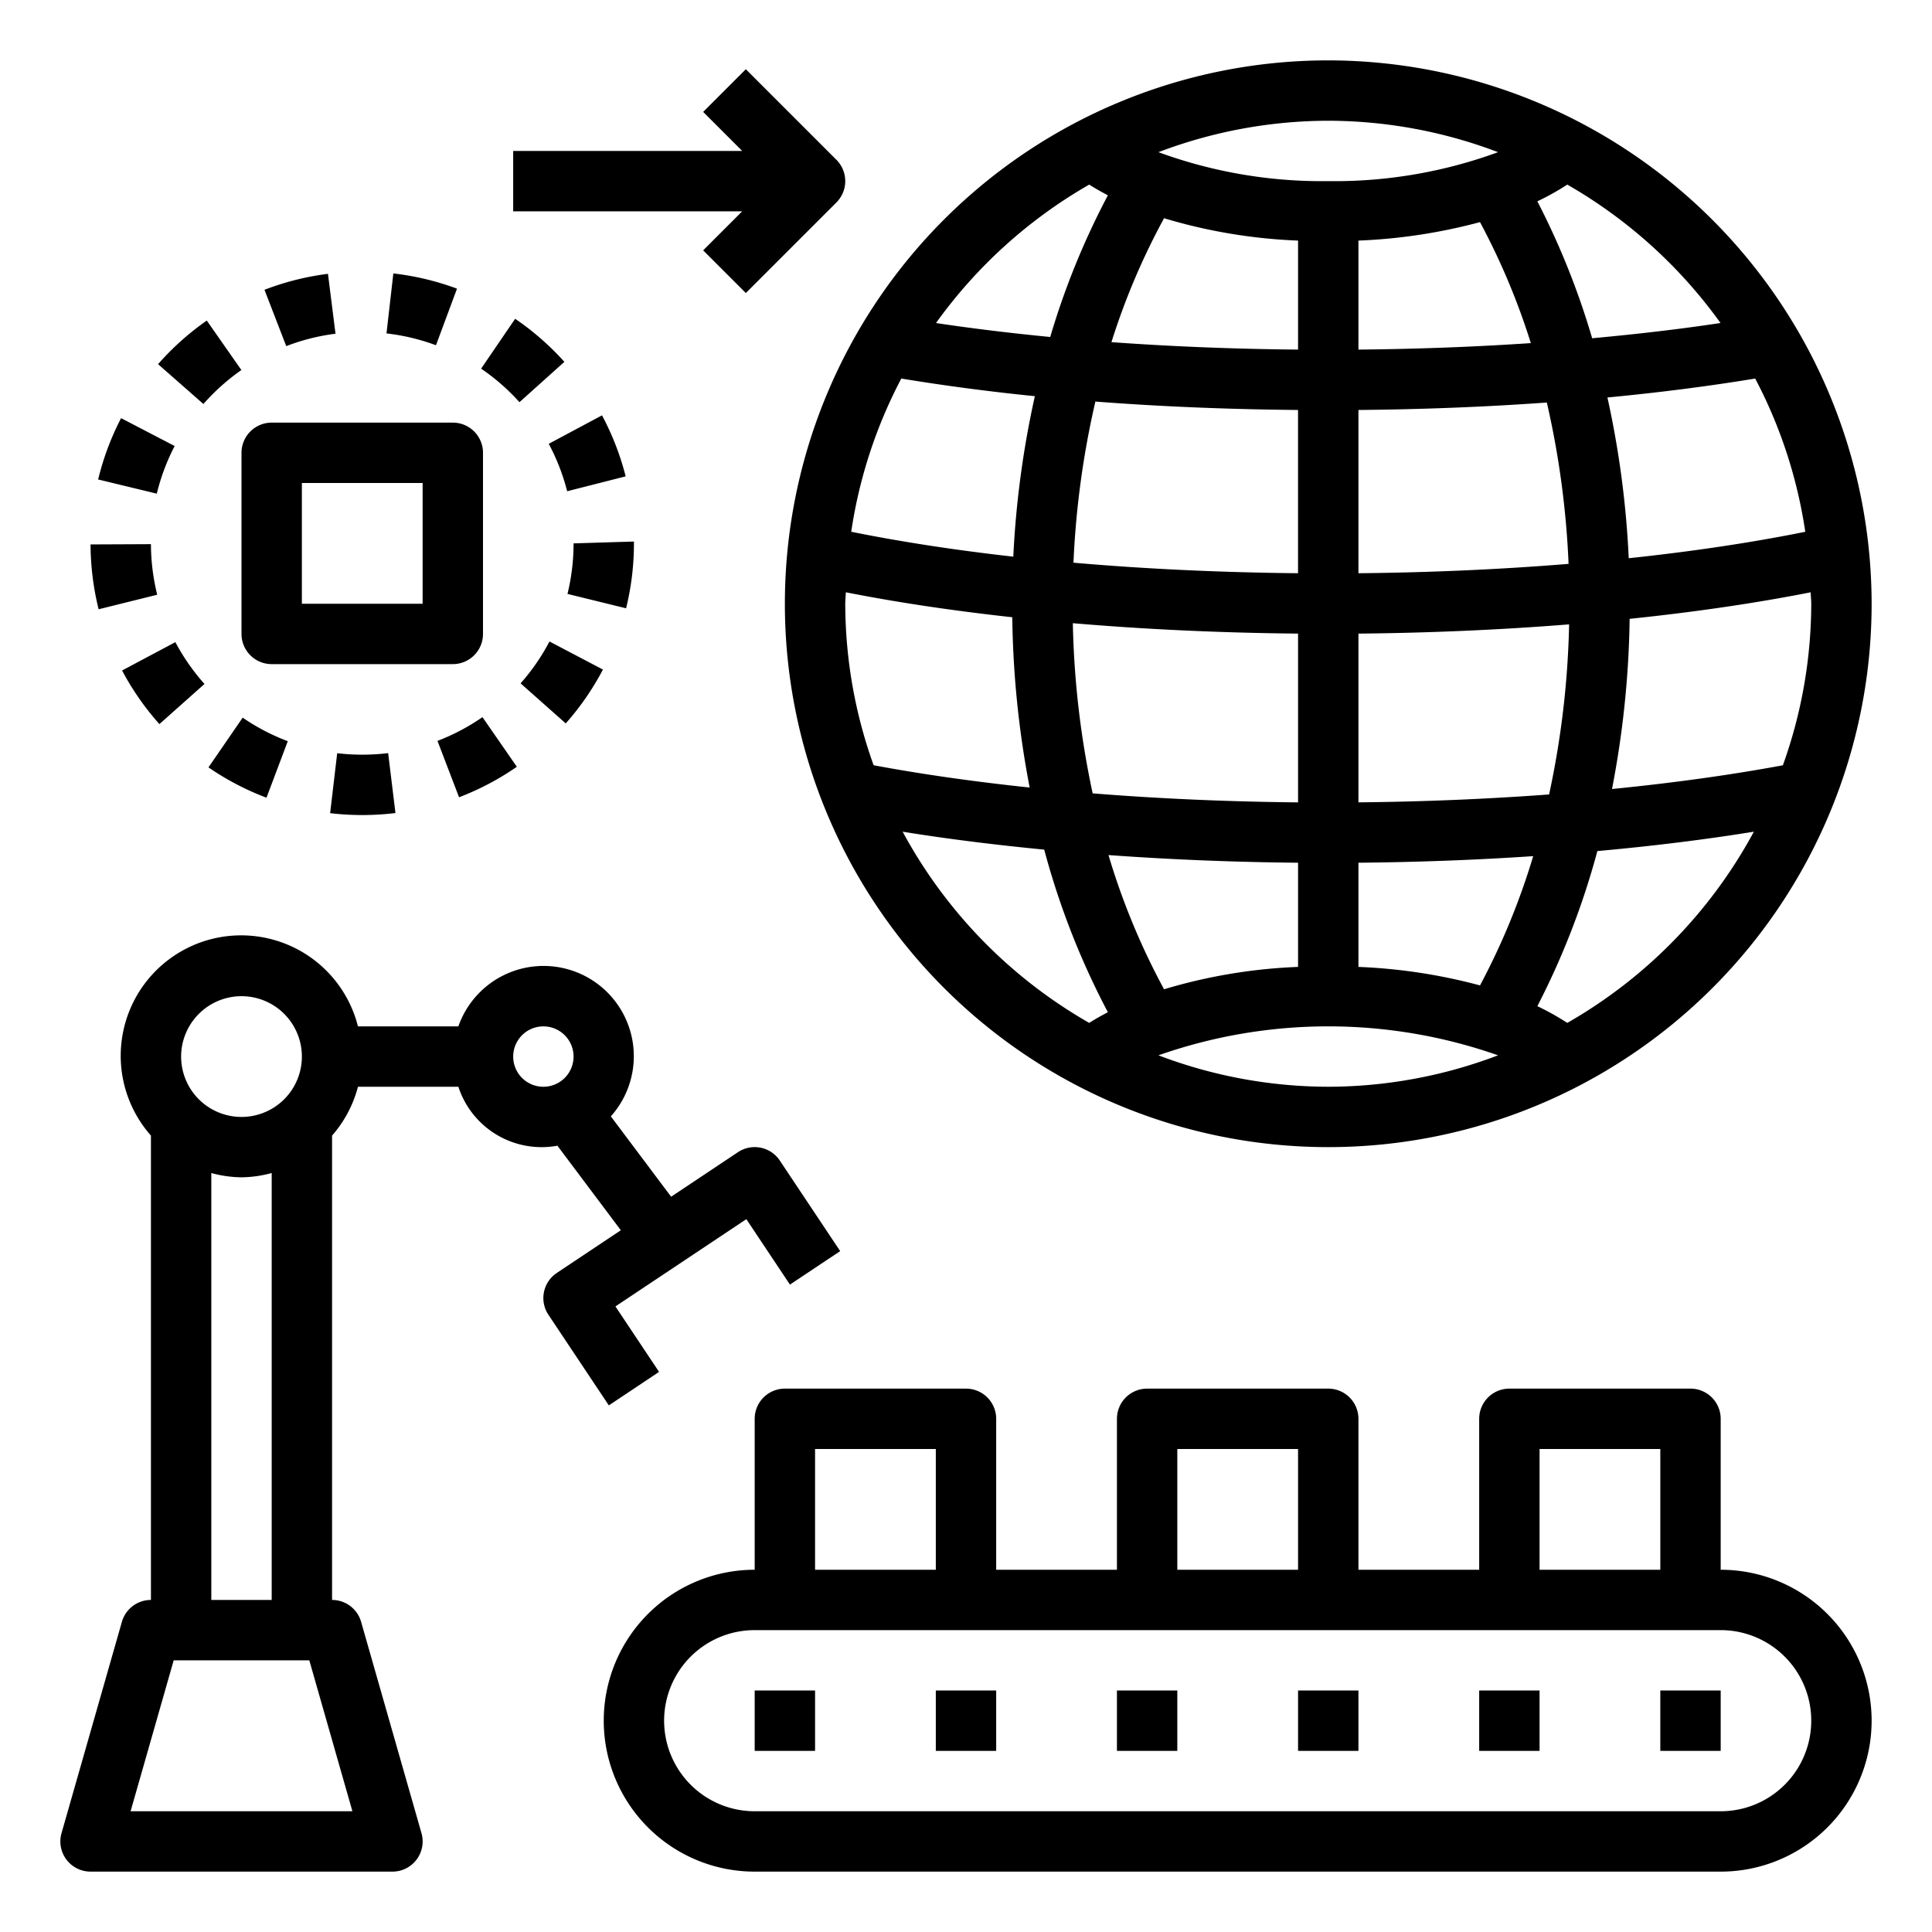 <svg xmlns="http://www.w3.org/2000/svg" viewBox="0 0 64 64" id="production"><path d="M57,52V47a1.0 1,0,0,0-1-1H50a1.0 1,0,0,0-1,1v5H45V47a1.0 1,0,0,0-1-1H38a1.0 1,0,0,0-1,1v5H33V47a1.0 1,0,0,0-1-1H26a1.0 1,0,0,0-1,1v5a5,5,0,0,0,0,10H57a5,5,0,0,0,0-10Zm-6-4h4v4H51ZM39,48h4v4H39ZM27,48h4v4H27ZM57,60H25a3,3,0,0,1,0-6H57a3,3,0,0,1,0,6Z"></path><rect width="2" height="2" x="25" y="56"></rect><rect width="2" height="2" x="31" y="56"></rect><rect width="2" height="2" x="37" y="56"></rect><rect width="2" height="2" x="43" y="56"></rect><rect width="2" height="2" x="49" y="56"></rect><rect width="2" height="2" x="55" y="56"></rect><path d="M8 15v6a1.0 1 0 0 0 1 1h6a1.0 1 0 0 0 1-1V15a1.0 1 0 0 0-1-1H9A1.0 1 0 0 0 8 15zm2 1h4v4H10zM44 2A18 18 0 1 0 62 20 18.021 18.021 0 0 0 44 2zm1 16.989V13.581c2.141-.02 4.232-.102 6.241-.247a29.3 29.3 0 0 1 .72 5.345C49.734 18.861 47.396 18.966 45 18.989zM51.979 20.683a29.547 29.547 0 0 1-.663 5.634c-2.04.152-4.162.241-6.316.262V20.989C47.398 20.966 49.741 20.862 51.979 20.683zM45 11.581V7.97a18.307 18.307 0 0 0 4.027-.612 23.066 23.066 0 0 1 1.684 4.008C48.868 11.49 46.957 11.562 45 11.581zM44 4a15.888 15.888 0 0 1 5.625 1.041A15.741 15.741 0 0 1 44 6a15.741 15.741 0 0 1-5.625-.959A15.888 15.888 0 0 1 44 4zM38.561 7.229A17.796 17.796 0 0 0 43 7.97v3.611c-2.123-.02-4.195-.103-6.182-.247A23.011 23.011 0 0 1 38.561 7.229zM35.56 18.64a29.27 29.27 0 0 1 .726-5.338c2.152.166 4.406.258 6.713.279v5.408C40.432 18.964 37.928 18.847 35.56 18.64zM43 20.989v5.591c-2.327-.023-4.616-.123-6.804-.299a29.554 29.554 0 0 1-.657-5.637C37.921 20.848 40.43 20.964 43 20.989zM36.082 6.115c.193.125.402.241.618.355A25.4 25.4 0 0 0 34.79 11.163c-1.31-.127-2.576-.281-3.784-.462A16.102 16.102 0 0 1 36.082 6.115zm-6.225 6.425c1.403.231 2.878.428 4.424.584a31.326 31.326 0 0 0-.714 5.316c-1.922-.216-3.723-.492-5.369-.825A15.872 15.872 0 0 1 29.857 12.54zM28 20c0-.128.016-.252.019-.38 1.696.335 3.547.611 5.514.827a31.761 31.761 0 0 0 .576 5.641c-1.837-.193-3.571-.441-5.169-.738A15.891 15.891 0 0 1 28 20zm8.082 13.885a16.104 16.104 0 0 1-6.181-6.334c1.475.239 3.051.435 4.69.594a25.762 25.762 0 0 0 2.109 5.386C36.484 33.644 36.275 33.76 36.082 33.885zM43 28.579v3.451a17.796 17.796 0 0 0-4.439.741 23.236 23.236 0 0 1-1.841-4.446C38.754 28.473 40.862 28.559 43 28.579zM44 36a15.887 15.887 0 0 1-5.625-1.041 16.969 16.969 0 0 1 11.25 0A15.888 15.888 0 0 1 44 36zm5.027-3.357A18.307 18.307 0 0 0 45 32.03V28.579c1.966-.019 3.908-.091 5.789-.218A23.245 23.245 0 0 1 49.027 32.643zM51.918 33.885a8.392 8.392 0 0 0-.991-.554 25.853 25.853 0 0 0 1.988-5.138c1.819-.165 3.561-.379 5.184-.642A16.104 16.104 0 0 1 51.918 33.885zM60 20a15.891 15.891 0 0 1-.94 5.351c-1.739.323-3.643.586-5.66.786a31.763 31.763 0 0 0 .584-5.637c2.146-.223 4.161-.517 5.996-.879C59.984 19.748 60 19.872 60 20zm-.198-2.384c-1.782.36-3.748.653-5.848.876a31.341 31.341 0 0 0-.706-5.325c1.715-.163 3.352-.373 4.895-.627A15.872 15.872 0 0 1 59.802 17.616zm-7.06-6.412a25.538 25.538 0 0 0-1.815-4.535 8.392 8.392 0 0 0 .991-.554 16.102 16.102 0 0 1 5.076 4.585C55.644 10.904 54.219 11.07 52.742 11.205zM2.201 61.602A1.002 1.002 0 0 0 3 62H13a1 1 0 0 0 .962-1.275l-2-7A1.001 1.001 0 0 0 11 53V37.618A3.972 3.972 0 0 0 11.858 36h3.326a2.9 2.9 0 0 0 3.281 1.953l2.101 2.801L18.445 42.168a.999.999 0 0 0-.277 1.387l2 3L21.832 45.445l-1.445-2.168 4.336-2.891 1.445 2.168L27.832 41.445l-2-3a.999.999 0 0 0-1.387-.277l-2.213 1.475-1.997-2.662A2.99 2.99 0 1 0 15.184 34H11.858A3.99 3.99 0 1 0 5 37.618V53a1.001 1.001 0 0 0-.962.725l-2 7A1.002 1.002 0 0 0 2.201 61.602zM18 34a1 1 0 1 1-1 1A1.001 1.001 0 0 1 18 34zM8 33a2 2 0 1 1-2 2A2.002 2.002 0 0 1 8 33zm1 5.858V53H7V38.858A3.953 3.953 0 0 0 8 39 3.953 3.953 0 0 0 9 38.858zM5.754 55h4.492l1.428 5H4.326zM11.17 24.951l-.234 1.986a9.117 9.117 0 0 0 2.164-.004l-.242-1.985A7.12 7.12 0 0 1 11.17 24.951zM3.267 20.183L5.208 19.701A7.074 7.074 0 0 1 5 18.026l-2 .009A9.058 9.058 0 0 0 3.267 20.183zM21 18v-.061L19 18a7.033 7.033 0 0 1-.201 1.674l1.941.477A8.994 8.994 0 0 0 21 18zM20.726 15.78a8.99 8.99 0 0 0-.784-2.021l-1.764.943a6.99 6.99 0 0 1 .61 1.571zM14.492 24.543l.715 1.868a8.992 8.992 0 0 0 1.914-1.011l-1.139-1.644A7.013 7.013 0 0 1 14.492 24.543zM18.741 23.964a8.975 8.975 0 0 0 1.232-1.784L18.202 21.25a6.97 6.97 0 0 1-.957 1.387zM17.208 13.323l1.488-1.336a9.033 9.033 0 0 0-1.631-1.427l-1.127 1.652A7.043 7.043 0 0 1 17.208 13.323zM4.044 22.211A9.079 9.079 0 0 0 5.28 23.987l1.494-1.33a7.065 7.065 0 0 1-.965-1.385zM8.828 26.425l.705-1.872a6.977 6.977 0 0 1-1.494-.78L6.906 25.42A8.964 8.964 0 0 0 8.828 26.425zM3.251 15.883l1.943.47a6.958 6.958 0 0 1 .592-1.578l-1.775-.923A8.98 8.98 0 0 0 3.251 15.883zM5.236 12.063L6.738 13.383a7.089 7.089 0 0 1 1.258-1.125L6.85 10.619A9.039 9.039 0 0 0 5.236 12.063zM13.03 9.058l-.227 1.987a6.938 6.938 0 0 1 1.639.392l.697-1.875A8.99 8.99 0 0 0 13.03 9.058zM11.114 11.055l-.25-1.984a8.961 8.961 0 0 0-2.103.529l.721 1.866A6.933 6.933 0 0 1 11.114 11.055zM17 7h7.586L23.293 8.293 24.707 9.707l3-3a1.0 1 0 0 0 0-1.414l-3-3L23.293 3.707 24.586 5H17z"></path></svg>